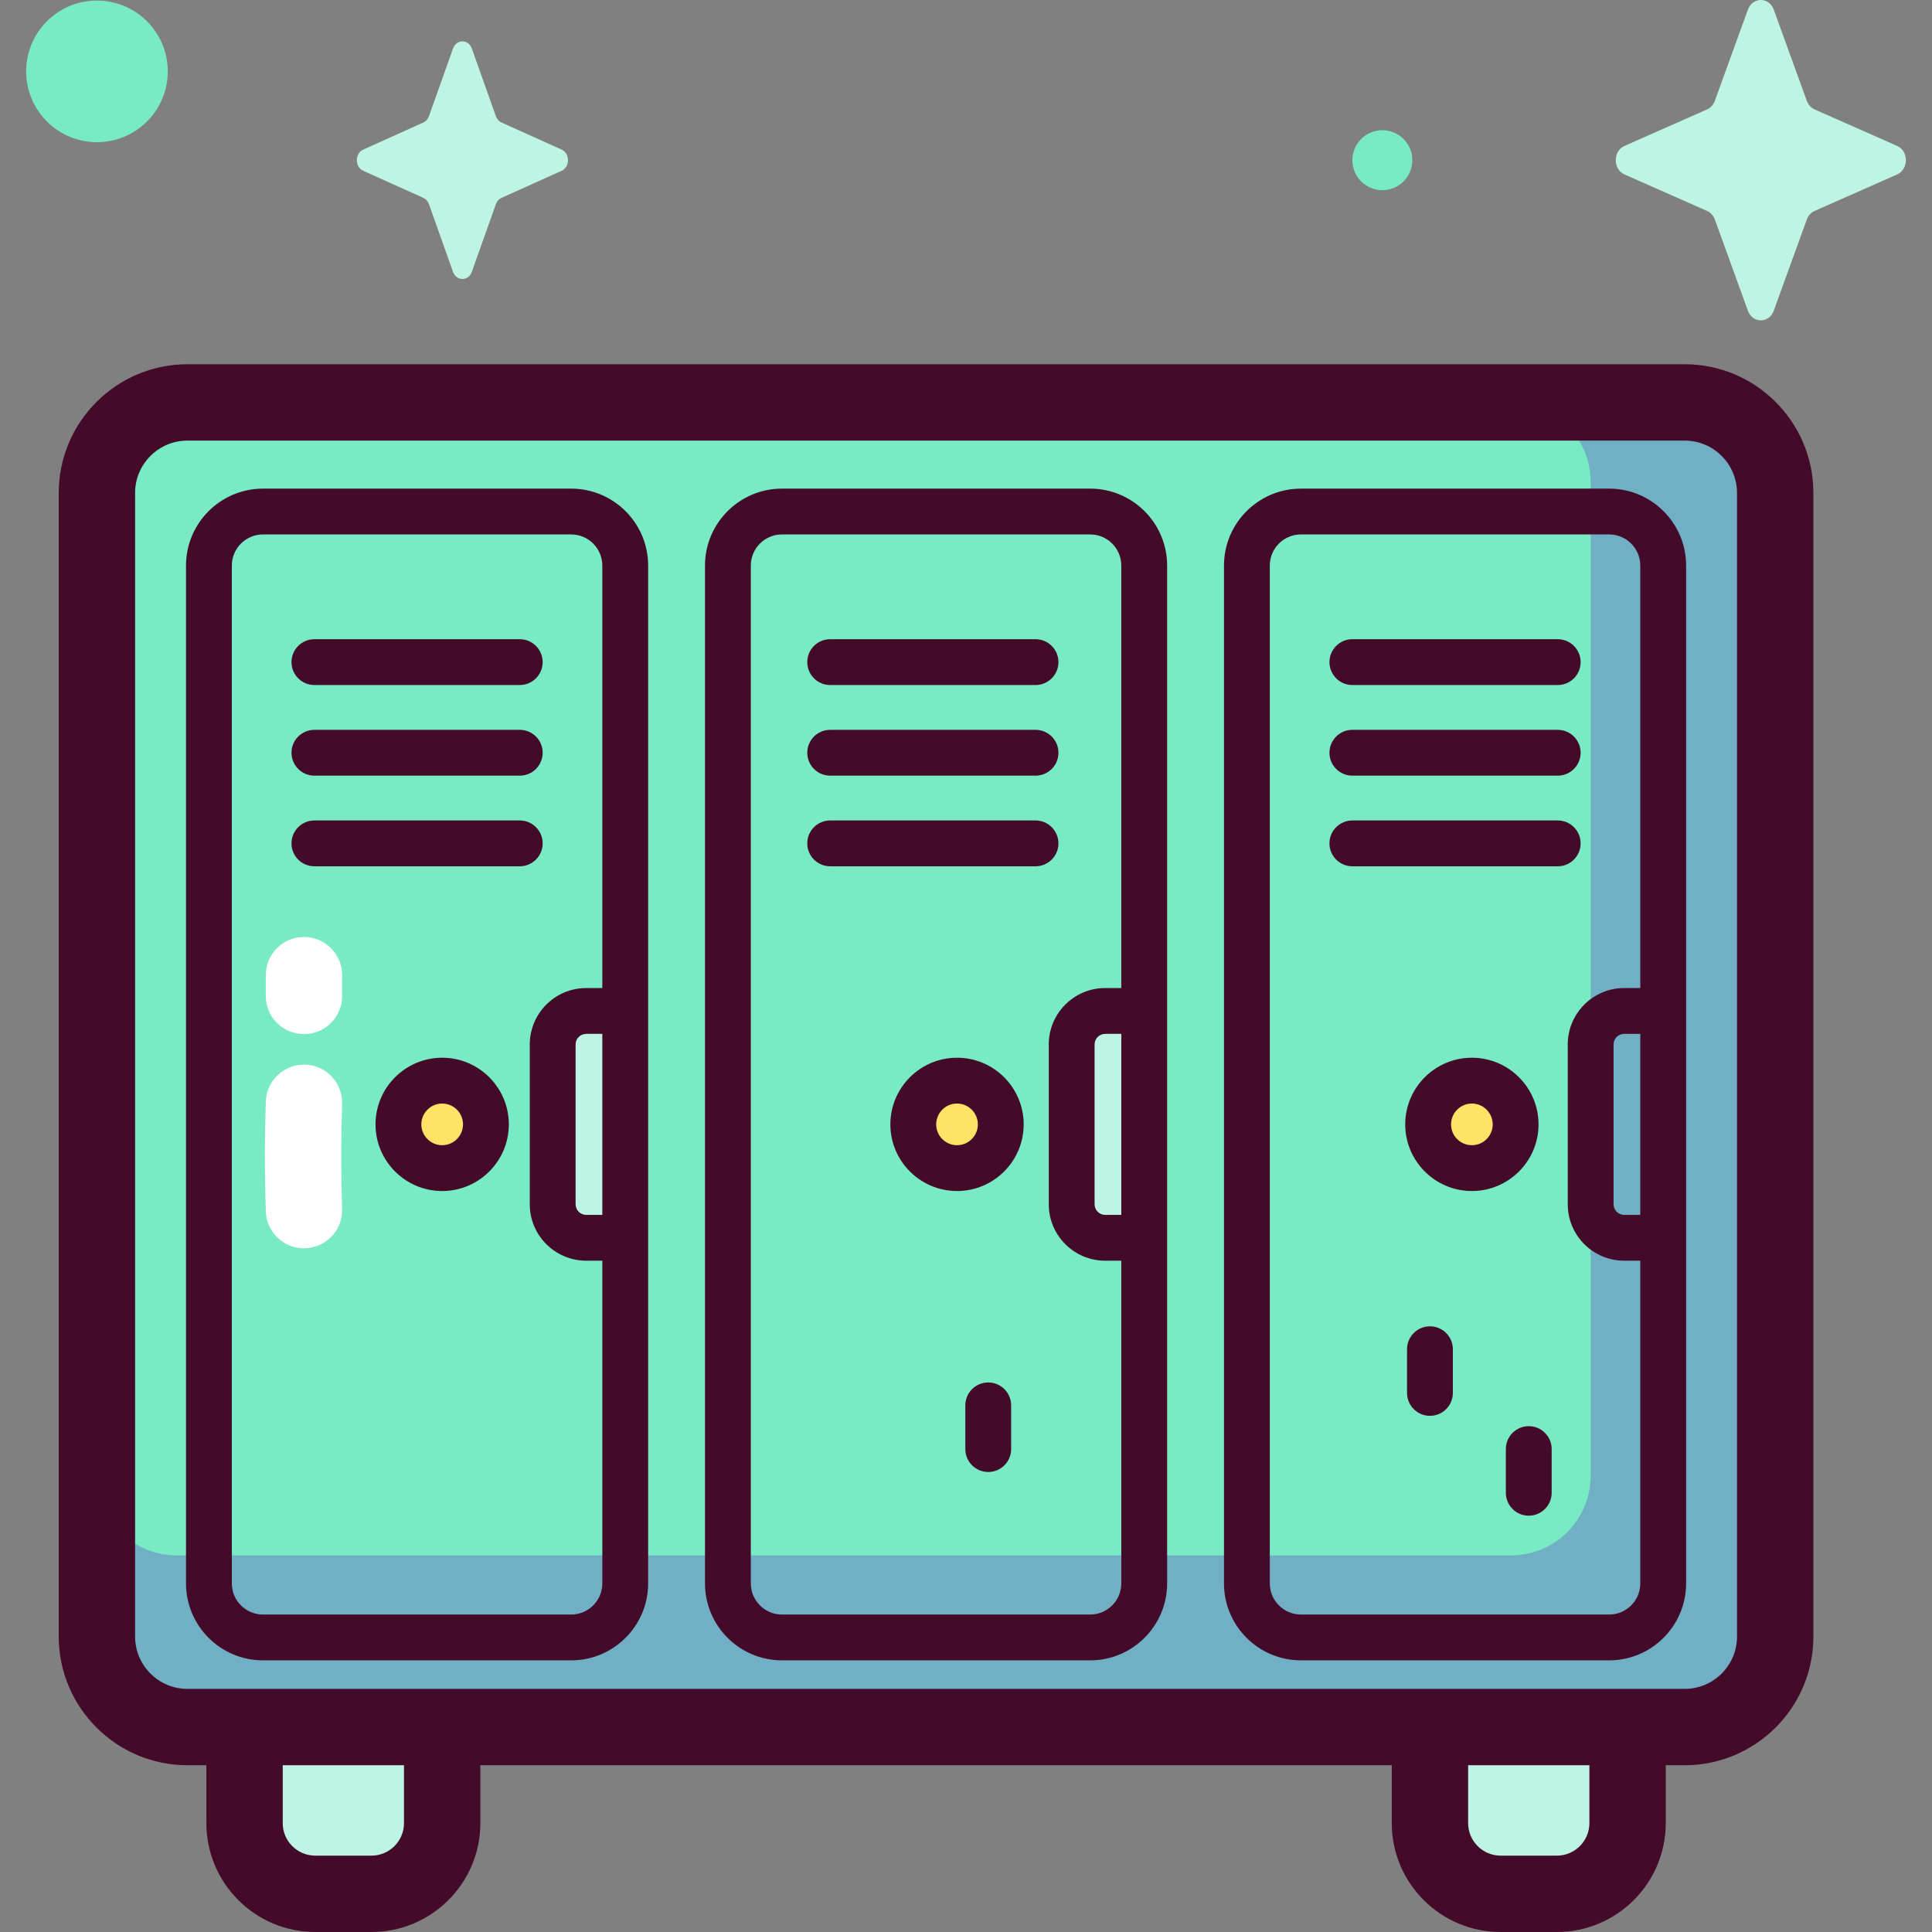 <svg id="Capa_1" enable-background="new 0 0 512 512" height="512" viewBox="0 0 512 512" width="512" xmlns="http://www.w3.org/2000/svg"><rect x="0" y="0" width="512" height="512" fill="#808080" stroke="none"/><g><g><path d="m98.447 501.882h-14.905c-10.347 0-18.734-8.388-18.734-18.734v-45.428h52.373v45.428c0 10.346-8.388 18.734-18.734 18.734z" fill="#bdf4e3"/><path d="m412.589 501.882h-14.904c-10.347 0-18.734-8.388-18.734-18.734v-45.428h52.373v45.428c0 10.346-8.388 18.734-18.735 18.734z" fill="#bdf4e3"/><path d="m446.465 457.69h-396.799c-13.244 0-23.98-10.736-23.98-23.98v-303.082c0-13.244 10.736-23.98 23.98-23.98h396.799c13.244 0 23.98 10.736 23.98 23.98v303.082c.001 13.244-10.736 23.98-23.98 23.98z" fill="#78eac4"/><g fill="#bdf4e3"><path d="m165.693 267.917h-10.353c-4.9 0-8.872 3.972-8.872 8.871v42.366c0 4.9 3.972 8.871 8.872 8.871h10.353"/><path d="m303.229 267.917h-10.353c-4.9 0-8.872 3.972-8.872 8.871v42.366c0 4.9 3.972 8.871 8.872 8.871h10.353"/><path d="m440.765 267.917h-10.353c-4.9 0-8.871 3.972-8.871 8.871v42.366c0 4.9 3.972 8.871 8.871 8.871h10.353"/></g><path d="m446.465 106.647h-46.032c11.657 0 21.107 9.45 21.107 21.107v263.336c0 11.657-9.45 21.107-21.107 21.107h-353.64c-11.657 0-21.107-9.45-21.107-21.107v42.619c0 13.244 10.736 23.98 23.98 23.98h396.799c13.244 0 23.981-10.736 23.981-23.98v-303.081c0-13.244-10.737-23.981-23.981-23.981z" fill="#71afc4"/><ellipse cx="117.181" cy="297.971" fill="#ffe266" rx="11.593" ry="11.593" transform="matrix(.16 -.987 .987 .16 -195.714 365.909)"/><ellipse cx="253.622" cy="297.971" fill="#ffe266" rx="11.593" ry="11.593" transform="matrix(.208 -.978 .978 .208 -90.498 484.231)"/><ellipse cx="390.063" cy="297.971" fill="#ffe266" rx="11.593" ry="11.593" transform="matrix(.16 -.987 .987 .16 33.458 635.268)"/></g><g><g fill="#440a29"><path d="m446.465 96.529h-396.799c-18.802 0-34.099 15.297-34.099 34.099v303.082c0 18.802 15.297 34.098 34.099 34.098h5.024v15.34c0 15.909 12.943 28.852 28.852 28.852h14.905c15.909 0 28.852-12.943 28.852-28.852v-15.34h241.534v15.34c0 15.909 12.943 28.852 28.852 28.852h14.904c15.909 0 28.852-12.943 28.852-28.852v-15.34h5.023c18.802 0 34.099-15.296 34.099-34.098v-303.082c.001-18.802-15.296-34.099-34.098-34.099zm-339.403 386.619c0 4.751-3.865 8.616-8.616 8.616h-14.904c-4.751 0-8.616-3.865-8.616-8.616v-15.34h32.136zm314.144 0c0 4.751-3.866 8.616-8.616 8.616h-14.904c-4.751 0-8.616-3.865-8.616-8.616v-15.34h32.137v15.34zm39.122-49.438c0 7.643-6.219 13.862-13.862 13.862h-396.8c-7.644 0-13.862-6.219-13.862-13.862v-303.082c0-7.644 6.219-13.863 13.862-13.863h396.799c7.644 0 13.862 6.219 13.862 13.863v303.082z"/><path d="m151.37 129.491h-81.682c-11.245 0-20.393 9.148-20.393 20.393v269.734c0 11.245 9.148 20.393 20.393 20.393h81.682c11.245 0 20.393-9.148 20.393-20.393v-269.735c.001-11.244-9.148-20.392-20.393-20.392zm8.252 192.465h-4.282c-1.544 0-2.801-1.256-2.801-2.801v-42.366c0-1.544 1.256-2.801 2.801-2.801h4.282zm-8.252 105.913h-81.682c-4.55 0-8.252-3.701-8.252-8.251v-269.735c0-4.55 3.701-8.251 8.252-8.251h81.682c4.55 0 8.252 3.701 8.252 8.251v111.962h-4.282c-8.239 0-14.943 6.703-14.943 14.943v42.366c0 8.239 6.703 14.942 14.943 14.942h4.282v85.521c0 4.55-3.701 8.252-8.252 8.252z"/><path d="m288.907 129.491h-81.683c-11.245 0-20.393 9.148-20.393 20.393v269.734c0 11.245 9.148 20.393 20.393 20.393h81.683c11.245 0 20.393-9.148 20.393-20.393v-269.735c0-11.244-9.148-20.392-20.393-20.392zm8.251 192.465h-4.282c-1.544 0-2.801-1.256-2.801-2.801v-42.366c0-1.544 1.256-2.801 2.801-2.801h4.282zm-8.251 105.913h-81.683c-4.55 0-8.251-3.701-8.251-8.251v-269.735c0-4.55 3.701-8.251 8.251-8.251h81.683c4.55 0 8.251 3.701 8.251 8.251v111.962h-4.282c-8.239 0-14.942 6.703-14.942 14.943v42.366c0 8.239 6.703 14.942 14.942 14.942h4.282v85.521c0 4.55-3.701 8.252-8.251 8.252z"/><path d="m426.443 129.491h-81.682c-11.245 0-20.393 9.148-20.393 20.393v269.734c0 11.245 9.148 20.393 20.393 20.393h81.682c11.245 0 20.393-9.148 20.393-20.393v-269.735c0-11.244-9.148-20.392-20.393-20.392zm8.252 192.465h-4.282c-1.544 0-2.801-1.256-2.801-2.801v-42.366c0-1.544 1.256-2.801 2.801-2.801h4.282zm-8.252 105.913h-81.682c-4.55 0-8.252-3.701-8.252-8.251v-269.735c0-4.55 3.701-8.251 8.252-8.251h81.682c4.55 0 8.252 3.701 8.252 8.251v111.962h-4.282c-8.239 0-14.942 6.703-14.942 14.943v42.366c0 8.239 6.703 14.942 14.942 14.942h4.282v85.521c0 4.55-3.702 8.252-8.252 8.252z"/><path d="m83.32 181.539h54.419c3.353 0 6.071-2.718 6.071-6.071s-2.718-6.071-6.071-6.071h-54.419c-3.353 0-6.071 2.718-6.071 6.071s2.718 6.071 6.071 6.071z"/><path d="m83.32 205.557h54.419c3.353 0 6.071-2.718 6.071-6.071s-2.718-6.071-6.071-6.071h-54.419c-3.353 0-6.071 2.718-6.071 6.071s2.718 6.071 6.071 6.071z"/><path d="m143.81 223.504c0-3.353-2.718-6.071-6.071-6.071h-54.419c-3.353 0-6.071 2.718-6.071 6.071s2.718 6.071 6.071 6.071h54.419c3.353 0 6.071-2.719 6.071-6.071z"/><path d="m220.006 181.539h54.419c3.353 0 6.071-2.718 6.071-6.071s-2.718-6.071-6.071-6.071h-54.419c-3.353 0-6.071 2.718-6.071 6.071s2.718 6.071 6.071 6.071z"/><path d="m220.006 205.557h54.419c3.353 0 6.071-2.718 6.071-6.071s-2.718-6.071-6.071-6.071h-54.419c-3.353 0-6.071 2.718-6.071 6.071s2.718 6.071 6.071 6.071z"/><path d="m280.496 223.504c0-3.353-2.718-6.071-6.071-6.071h-54.419c-3.353 0-6.071 2.718-6.071 6.071s2.718 6.071 6.071 6.071h54.419c3.353 0 6.071-2.719 6.071-6.071z"/><path d="m358.392 181.539h54.419c3.353 0 6.071-2.718 6.071-6.071s-2.718-6.071-6.071-6.071h-54.419c-3.353 0-6.071 2.718-6.071 6.071s2.719 6.071 6.071 6.071z"/><path d="m358.392 205.557h54.419c3.353 0 6.071-2.718 6.071-6.071s-2.718-6.071-6.071-6.071h-54.419c-3.353 0-6.071 2.718-6.071 6.071s2.719 6.071 6.071 6.071z"/><path d="m418.882 223.504c0-3.353-2.718-6.071-6.071-6.071h-54.419c-3.353 0-6.071 2.718-6.071 6.071s2.718 6.071 6.071 6.071h54.419c3.353 0 6.071-2.719 6.071-6.071z"/><path d="m117.181 280.307c-9.74 0-17.664 7.924-17.664 17.664s7.924 17.664 17.664 17.664 17.664-7.924 17.664-17.664-7.924-17.664-17.664-17.664zm0 23.186c-3.045 0-5.522-2.477-5.522-5.522s2.477-5.522 5.522-5.522 5.522 2.477 5.522 5.522-2.477 5.522-5.522 5.522z"/><path d="m253.621 280.307c-9.74 0-17.664 7.924-17.664 17.664s7.924 17.664 17.664 17.664 17.664-7.924 17.664-17.664c.001-9.74-7.923-17.664-17.664-17.664zm0 23.186c-3.045 0-5.522-2.477-5.522-5.522s2.477-5.522 5.522-5.522 5.522 2.477 5.522 5.522c.001 3.045-2.476 5.522-5.522 5.522z"/><path d="m407.727 297.971c0-9.74-7.924-17.664-17.664-17.664s-17.664 7.924-17.664 17.664 7.924 17.664 17.664 17.664 17.664-7.924 17.664-17.664zm-17.664 5.522c-3.045 0-5.522-2.477-5.522-5.522s2.477-5.522 5.522-5.522 5.522 2.477 5.522 5.522-2.477 5.522-5.522 5.522z"/><path d="m405.137 377.948c-3.353 0-6.071 2.718-6.071 6.071v11.58c0 3.353 2.718 6.071 6.071 6.071s6.071-2.718 6.071-6.071v-11.58c0-3.352-2.718-6.071-6.071-6.071z"/><path d="m378.951 351.488c-3.353 0-6.071 2.718-6.071 6.071v11.58c0 3.353 2.718 6.071 6.071 6.071s6.071-2.718 6.071-6.071v-11.58c0-3.353-2.719-6.071-6.071-6.071z"/><path d="m261.892 366.368c-3.353 0-6.071 2.718-6.071 6.071v11.58c0 3.353 2.718 6.071 6.071 6.071s6.071-2.718 6.071-6.071v-11.58c0-3.352-2.718-6.071-6.071-6.071z"/></g><path d="m80.548 330.811c-5.437 0-9.93-4.318-10.107-9.792-.324-10.013-.324-19.262 0-29.105.184-5.585 4.855-9.939 10.445-9.78 5.585.184 9.964 4.86 9.78 10.445-.309 9.393-.309 18.222 0 27.787.181 5.585-4.201 10.259-9.786 10.439-.11.005-.221.006-.332.006z" fill="#fff"/><path d="m80.554 274.052c-5.588 0-10.118-4.53-10.118-10.118v-5.508c0-5.588 4.53-10.118 10.118-10.118s10.118 4.53 10.118 10.118v5.508c0 5.588-4.529 10.118-10.118 10.118z" fill="#fff"/></g><g><ellipse cx="25.686" cy="18.909" fill="#78eac4" rx="18.766" ry="18.766" transform="matrix(.231 -.973 .973 .231 1.362 39.54)"/><path d="m374.287 42.451c0 4.389-3.558 7.947-7.947 7.947s-7.947-3.558-7.947-7.947 3.558-7.947 7.947-7.947 7.947 3.558 7.947 7.947z" fill="#78eac4"/><g fill="#bdf4e3"><path d="m125.039 12.861 6.375 17.926c.273.767.813 1.376 1.495 1.683l15.926 7.175c2.25 1.014 2.25 4.599 0 5.612l-15.926 7.175c-.682.307-1.222.915-1.495 1.683l-6.375 17.926c-.901 2.532-4.086 2.532-4.986 0l-6.375-17.926c-.273-.768-.813-1.376-1.495-1.683l-15.926-7.175c-2.25-1.014-2.25-4.599 0-5.612l15.926-7.175c.682-.307 1.222-.915 1.495-1.683l6.375-17.926c.9-2.533 4.085-2.533 4.986 0z"/><path d="m470.063 2.56 8.76 24.165c.375 1.035 1.118 1.855 2.055 2.269l21.884 9.673c3.092 1.367 3.092 6.199 0 7.566l-21.884 9.673c-.937.414-1.68 1.234-2.055 2.269l-8.76 24.165c-1.238 3.414-5.614 3.414-6.852 0l-8.76-24.165c-.375-1.035-1.117-1.855-2.054-2.269l-21.884-9.673c-3.092-1.367-3.092-6.199 0-7.566l21.884-9.673c.937-.414 1.679-1.234 2.054-2.269l8.76-24.165c1.238-3.414 5.615-3.414 6.852 0z"/></g></g></g></svg>